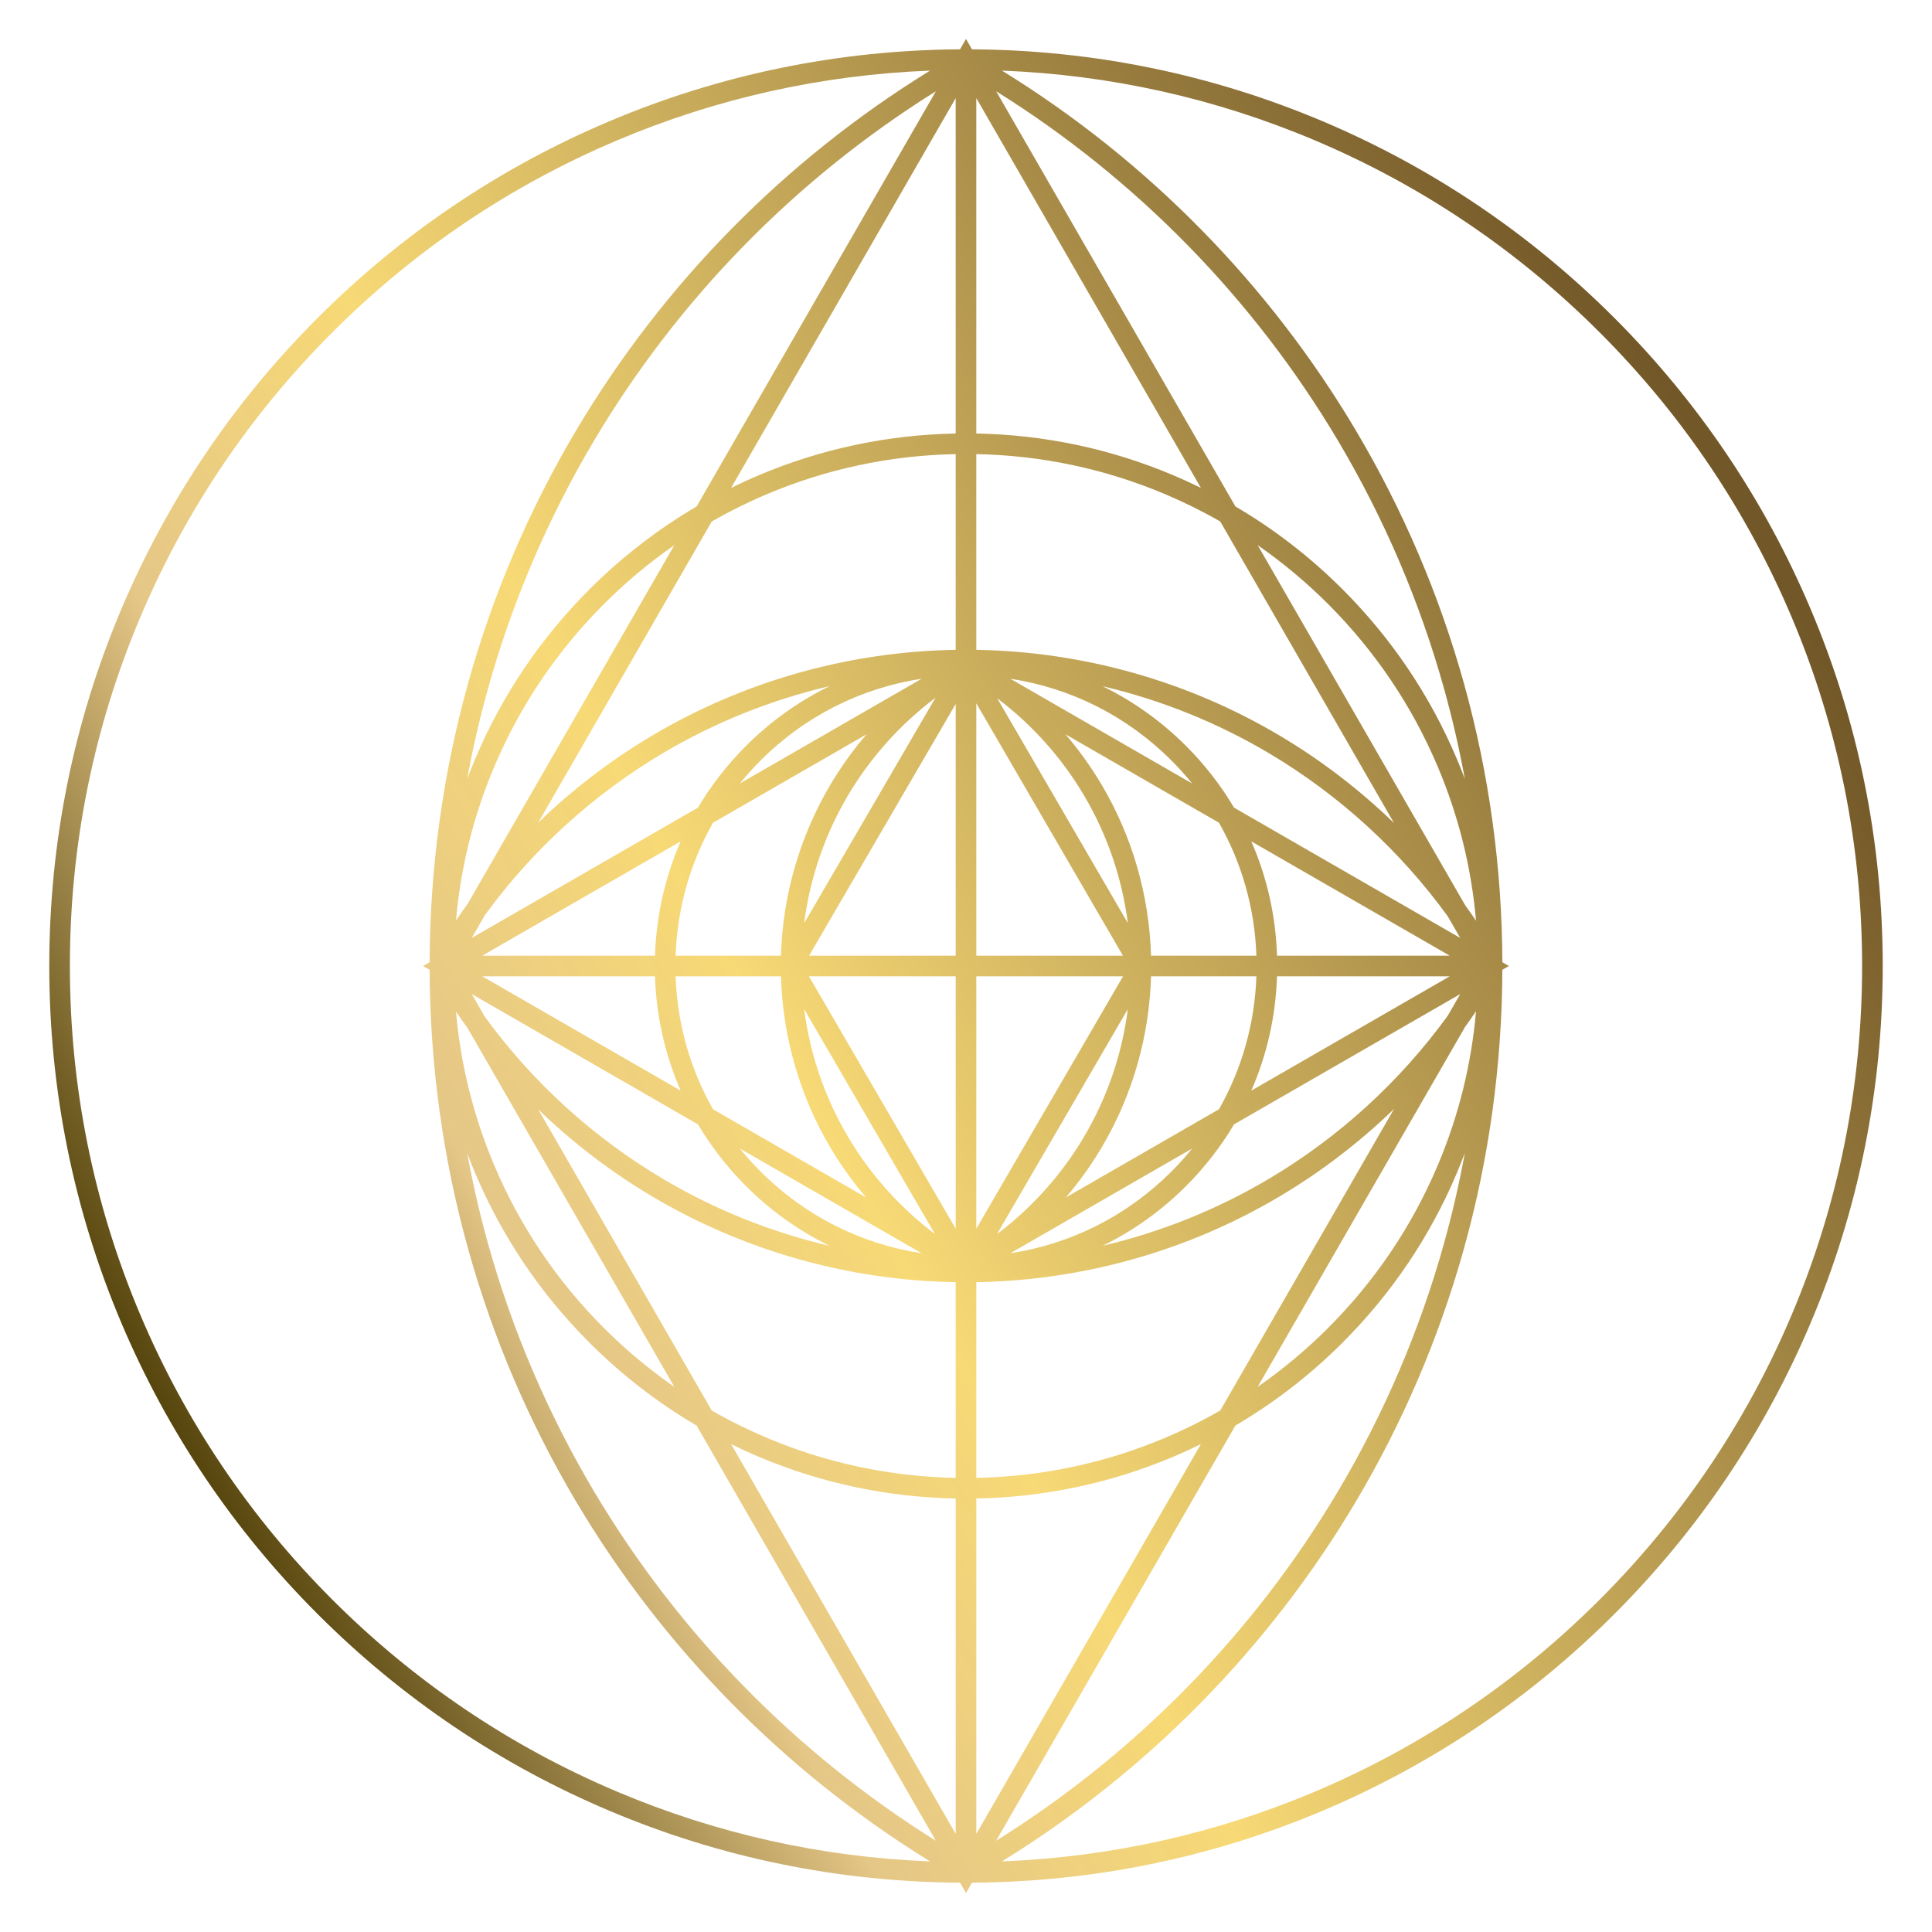 <?xml version="1.0" encoding="UTF-8"?><svg id="Layer_2" xmlns="http://www.w3.org/2000/svg" xmlns:xlink="http://www.w3.org/1999/xlink" viewBox="0 0 1500 1500"><defs><style>.cls-1{fill:url(#New_Gradient_Swatch_2);stroke-width:0px;}</style><linearGradient id="New_Gradient_Swatch_2" x1="133.48" y1="1105.95" x2="1366.52" y2="394.05" gradientUnits="userSpaceOnUse"><stop offset="0" stop-color="#56450d"/><stop offset=".21" stop-color="#e5c787"/><stop offset=".39" stop-color="#f7d976"/><stop offset=".99" stop-color="#725728"/></linearGradient></defs><path class="cls-1" d="M94.2,1027.04c35.85,84.75,87.17,160.87,152.53,226.23s141.48,116.68,226.23,152.53c86.34,36.52,177.96,55.31,272.4,55.91l4.64,8.05,4.64-8.05c94.44-.6,186.06-19.39,272.4-55.91,84.75-35.85,160.87-87.17,226.23-152.53s116.68-141.48,152.53-226.23c37.12-87.75,55.94-180.96,55.94-277.04s-18.82-189.29-55.94-277.04c-35.85-84.75-87.17-160.87-152.53-226.23s-141.48-116.68-226.23-152.53c-86.34-36.52-177.96-55.31-272.4-55.91l-4.64-8.05-4.64,8.05c-94.44.6-186.06,19.39-272.4,55.91-84.75,35.85-160.87,87.17-226.23,152.53s-116.68,141.48-152.53,226.23c-37.12,87.75-55.94,180.96-55.94,277.04s18.82,189.29,55.94,277.04ZM758,758h113.94l-113.94,195.95v-195.95ZM758,742v-195.93l113.84,195.93h-113.84ZM742,742h-113.82l113.82-195.45v195.45ZM742,758v195.95l-113.94-195.95h113.94ZM774.05,958.18l101.6-174.73c-4.51,35.11-16.11,69.01-34.22,99.5-17.37,29.26-40.35,54.82-67.39,75.23ZM774.21,542.12c26.99,20.41,49.93,45.95,67.27,75.18,18.07,30.46,29.66,64.32,34.17,99.4l-101.44-174.58ZM726.28,541.76l-101.93,175.03c4.5-35.1,16.09-69,34.18-99.48,17.45-29.4,40.56-55.08,67.75-75.55ZM725.95,958.18c-27.03-20.42-50.01-45.97-67.39-75.23-18.1-30.49-29.7-64.39-34.22-99.5l101.6,174.73ZM925.6,891.69c-5.01,6.18-10.36,12.15-16.06,17.85-34.38,34.38-77.92,56.29-125.1,63.48l141.17-81.33ZM827.51,929.73c10.28-12.03,19.56-24.94,27.68-38.62,23.91-40.27,37.14-86.14,38.48-133.12h81.79c-1.27,36.74-11.28,71.96-29.06,103.23l-118.9,68.5ZM991.47,758h134.12l-154.07,88.76c12.12-27.74,18.94-57.74,19.95-88.76ZM991.47,742c-1-31.02-7.82-61.02-19.95-88.76l154.07,88.76h-134.12ZM975.46,742h-81.8c-1.37-46.88-14.58-92.66-38.43-132.86-8.21-13.84-17.6-26.9-28.03-39.05l119.2,68.67c17.78,31.28,27.79,66.49,29.06,103.23ZM784.43,526.98c47.19,7.18,90.72,29.09,125.1,63.48,5.7,5.7,11.05,11.67,16.06,17.85l-141.17-81.33ZM574.4,608.31c5.01-6.18,10.36-12.15,16.06-17.85,34.38-34.38,77.92-56.29,125.1-63.48l-141.17,81.33ZM672.79,570.1c-10.42,12.15-19.82,25.21-28.03,39.05-23.85,40.2-37.06,85.97-38.43,132.86h-81.8c1.27-36.74,11.28-71.96,29.06-103.23l119.19-68.67ZM508.53,742h-134.12l154.07-88.76c-12.12,27.74-18.94,57.74-19.95,88.76ZM508.53,758c1,31.02,7.82,61.02,19.95,88.76l-154.07-88.76h134.12ZM524.54,758h81.79c1.34,46.98,14.57,92.84,38.48,133.12,8.12,13.68,17.4,26.59,27.68,38.62l-118.9-68.5c-17.78-31.28-27.79-66.49-29.06-103.23ZM715.57,973.02c-47.19-7.18-90.72-29.09-125.1-63.48-5.7-5.7-11.05-11.67-16.06-17.85l141.17,81.33ZM920.85,920.85c14.55-14.55,27.01-30.64,37.24-47.88l175.63-101.18-9.67,16.78c-37.01,51.01-84.24,94.23-138.65,126.54-40.31,23.93-83.97,41.45-129.38,52.14,23.72-11.6,45.62-27.17,64.83-46.39ZM1133.72,728.22l-175.63-101.18c-10.23-17.25-22.69-33.33-37.24-47.88-19.22-19.22-41.11-34.79-64.83-46.39,45.41,10.68,89.08,28.2,129.38,52.14,54.41,32.31,101.64,75.53,138.65,126.54l9.67,16.78ZM579.15,579.15c-14.55,14.55-27.01,30.64-37.24,47.88l-175.63,101.18,10.25-17.79c36.93-50.61,83.94-93.51,138.05-125.61,40.36-23.94,84.08-41.46,129.55-52.12-23.77,11.61-45.72,27.2-64.97,46.45ZM366.28,771.78l175.63,101.18c10.23,17.25,22.69,33.33,37.24,47.88,19.26,19.26,41.2,34.85,64.97,46.45-45.47-10.66-89.19-28.18-129.55-52.12-54.1-32.1-101.11-75-138.05-125.61l-10.25-17.79ZM758,1163.42c52.99-1,104.41-11.88,152.96-32.42,7.26-3.07,14.39-6.36,21.43-9.82l-174.38,302.63v-260.4ZM904.73,1116.27c-46.56,19.69-95.89,30.16-146.73,31.15v-151.94c83.11-1.4,164.4-24.36,235.57-66.62,32.22-19.13,62-41.97,88.76-67.89l-134.93,234.16c-13.74,7.86-27.97,14.92-42.67,21.14ZM1137.51,797.25c2.88-3.99,5.71-8.03,8.47-12.11-3.59,41.26-13.54,81.35-29.71,119.58-20.02,47.33-48.68,89.85-85.19,126.35-16.95,16.95-35.2,32.18-54.62,45.66l161.05-279.49ZM1137.51,702.75l-161.05-279.49c19.42,13.49,37.67,28.72,54.62,45.66,36.51,36.51,65.17,79.02,85.19,126.35,16.17,38.23,26.12,78.32,29.71,119.58-2.76-4.08-5.59-8.12-8.47-12.11ZM1082.33,639.03c-26.76-25.92-56.54-48.76-88.76-67.89-71.17-42.26-152.46-65.22-235.57-66.62v-151.94c50.84.99,100.16,11.45,146.73,31.15,14.7,6.22,28.94,13.27,42.67,21.14l134.93,234.16ZM910.96,368.99c-48.54-20.53-99.96-31.42-152.96-32.42V76.17l174.38,302.63c-7.04-3.46-14.17-6.75-21.43-9.82ZM742,336.58c-52.99,1-104.41,11.88-152.96,32.42-7.26,3.07-14.39,6.36-21.43,9.82l174.38-302.63v260.4ZM595.27,383.73c46.56-19.69,95.89-30.16,146.73-31.15v151.94c-83.11,1.37-164.4,24.31-235.59,66.54-32.13,19.06-61.83,41.81-88.54,67.63l134.73-233.82c13.74-7.86,27.97-14.92,42.67-21.14ZM363.11,701.67c-3.09,4.25-6.11,8.56-9.07,12.92,3.61-41.17,13.55-81.17,29.69-119.31,20.02-47.33,48.68-89.85,85.19-126.35,16.95-16.95,35.2-32.18,54.62-45.66l-160.43,278.42ZM363.11,798.33l160.43,278.42c-19.42-13.49-37.67-28.72-54.62-45.66-36.51-36.51-65.17-79.02-85.19-126.35-16.13-38.15-26.08-78.15-29.69-119.31,2.95,4.36,5.98,8.66,9.07,12.92ZM417.87,861.31c26.71,25.82,56.42,48.57,88.54,67.63,71.18,42.23,152.47,65.17,235.59,66.54v151.94c-50.84-.99-100.16-11.45-146.73-31.15-14.7-6.22-28.94-13.27-42.67-21.14l-134.73-233.82ZM589.04,1131.01c48.54,20.53,99.96,31.42,152.96,32.42v260.4l-174.38-302.63c7.04,3.46,14.17,6.75,21.43,9.82ZM959.15,1106.79c30.24-17.74,58.12-39.27,83.24-64.4,37.97-37.97,67.79-82.19,88.61-131.44,2.21-5.22,4.3-10.48,6.29-15.77-4.31,23.51-9.66,46.81-16.06,69.81-18.8,67.52-46.52,132.4-82.4,192.83-65.48,110.28-156.84,203.54-265.43,271.32l185.75-322.35ZM1131.01,589.04c-20.83-49.24-50.64-93.46-88.61-131.44-25.13-25.13-53-46.66-83.24-64.4l-185.75-322.35c108.67,67.83,200.08,161.17,265.57,271.55,35.84,60.4,63.53,125.24,82.3,192.73,6.39,22.96,11.73,46.21,16.03,69.68-1.99-5.29-4.08-10.55-6.29-15.77ZM540.85,393.21c-30.24,17.74-58.12,39.27-83.24,64.4-37.97,37.97-67.79,82.19-88.61,131.44-2.21,5.22-4.3,10.48-6.29,15.77,4.3-23.47,9.64-46.72,16.03-69.68,18.77-67.49,46.46-132.33,82.3-192.73,65.49-110.38,156.9-203.72,265.57-271.55l-185.75,322.35ZM368.99,910.96c20.83,49.24,50.64,93.46,88.61,131.44,25.13,25.13,53,46.66,83.24,64.4l185.75,322.35c-108.59-67.78-199.95-161.04-265.43-271.32-35.88-60.43-63.6-125.3-82.4-192.83-6.4-23-11.76-46.3-16.06-69.81,1.99,5.29,4.08,10.55,6.29,15.77ZM1241.96,258.04c63.9,63.9,114.06,138.3,149.1,221.15,36.28,85.77,54.67,176.88,54.67,270.81s-18.39,185.04-54.67,270.81c-35.04,82.85-85.21,157.25-149.1,221.15-63.9,63.9-138.3,114.06-221.15,149.1-77.25,32.67-158.83,50.83-242.91,54.12,112.5-69.32,207.1-165.36,274.69-279.19,36.6-61.64,64.88-127.82,84.05-196.71,19.52-70.12,29.53-142.89,29.79-216.35l5.09-2.93-5.09-2.93c-.26-73.41-10.26-146.14-29.76-216.22-19.15-68.84-47.4-134.99-83.95-196.61-67.59-113.92-162.24-210.05-274.82-279.42,84.07,3.29,165.65,21.45,242.9,54.12,82.85,35.04,157.25,85.21,221.15,149.1ZM108.94,479.19c35.04-82.85,85.21-157.25,149.1-221.15,63.9-63.9,138.3-114.06,221.15-149.1,77.25-32.67,158.83-50.83,242.9-54.12-112.58,69.37-207.23,165.5-274.82,279.42-36.56,61.61-64.8,127.76-83.95,196.61-19.49,70.08-29.5,142.81-29.76,216.22l-5.09,2.93,5.09,2.93c.26,73.46,10.28,146.23,29.79,216.35,19.17,68.88,47.45,135.07,84.05,196.71,67.58,113.82,162.19,209.86,274.69,279.19-84.07-3.29-165.66-21.45-242.91-54.12-82.85-35.04-157.25-85.21-221.15-149.1-63.9-63.9-114.06-138.3-149.1-221.15-36.28-85.77-54.67-176.88-54.67-270.81s18.39-185.04,54.67-270.81Z"/></svg>

